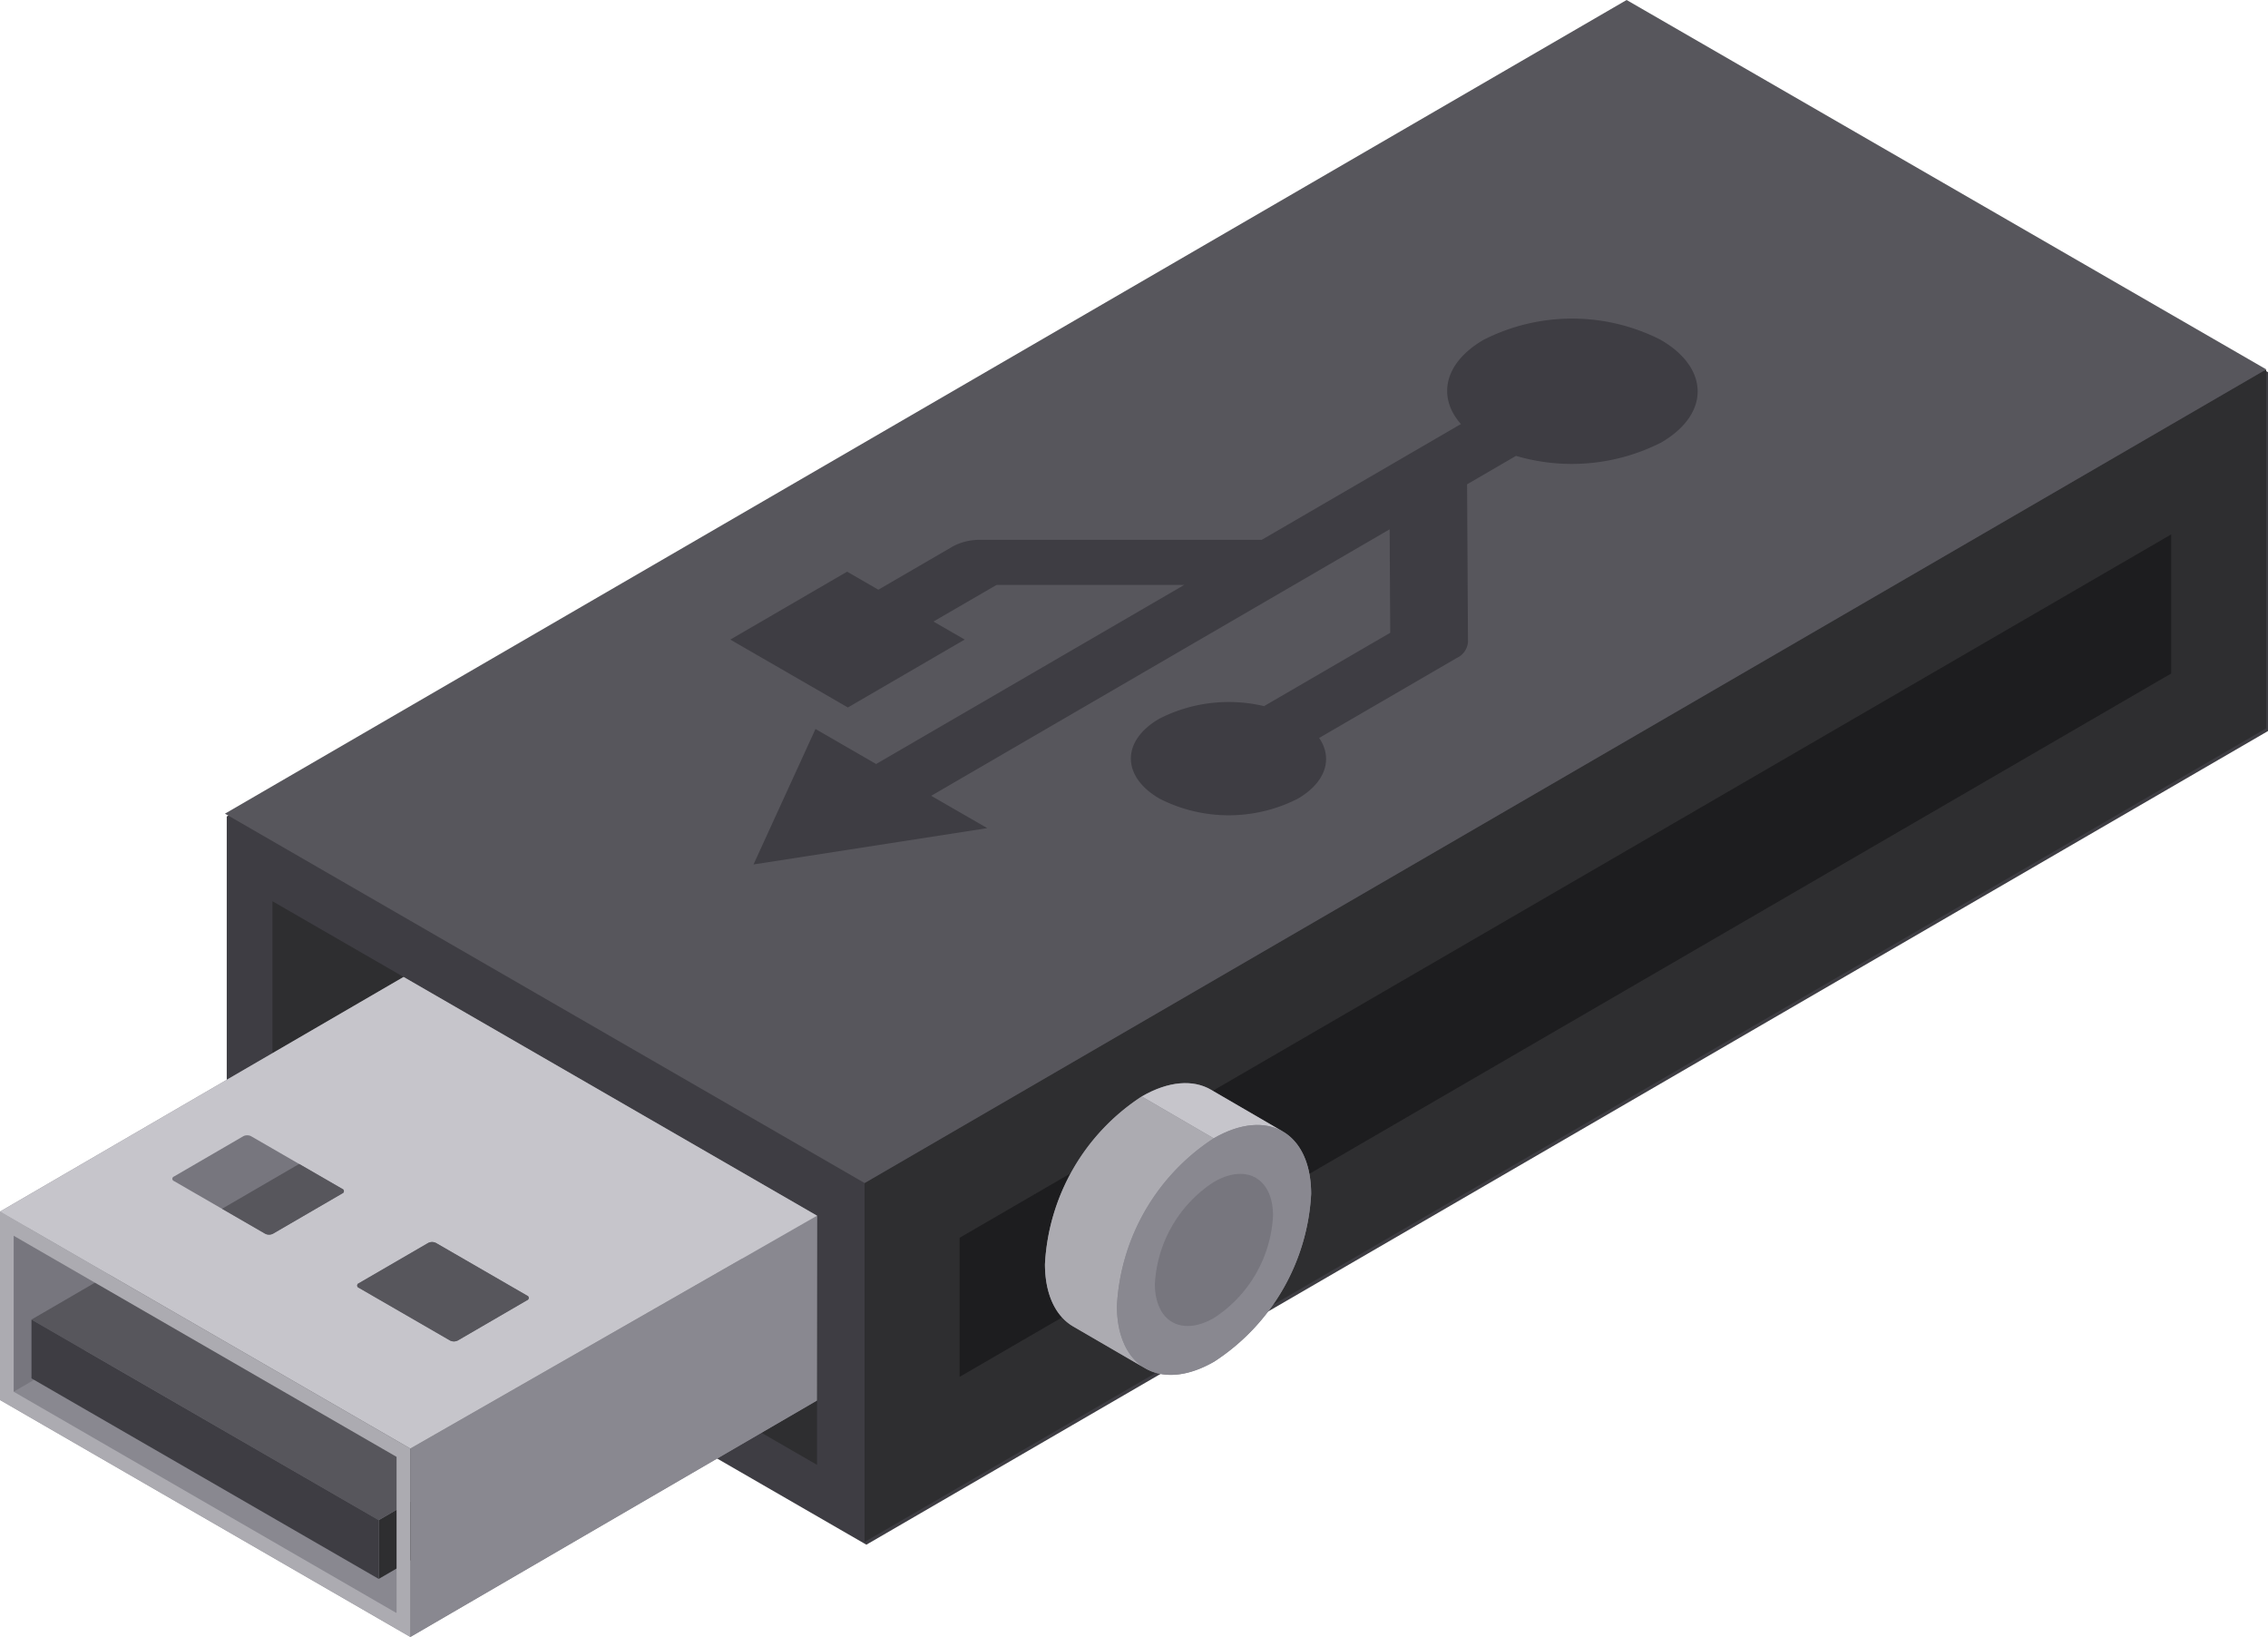 <svg xmlns="http://www.w3.org/2000/svg" width="149.328" height="107.756" viewBox="0 0 149.328 107.756">
  <g id="usb_1_" data-name="usb (1)" transform="translate(0 -71.269)">
    <path id="Path_194" data-name="Path 194" d="M143.474,71.907l-92.288,53.56v23.624L93.3,173.4l92.287-53.56V96.22Z" transform="translate(-36.257 -0.452)" fill="#3e3d43"/>
    <g id="Group_98" data-name="Group 98" transform="translate(17.94 95.582)">
      <path id="Path_195" data-name="Path 195" d="M61.511,291.072v-16.4l35.854,20.7v16.4Z" transform="translate(-61.511 -239.661)" fill="#2e2e30"/>
      <path id="Path_196" data-name="Path 196" d="M195.171,208.191l92.288-53.56v23.625l-92.288,53.56Z" transform="translate(-156.188 -154.631)" fill="#2e2e30"/>
    </g>
    <path id="Path_197" data-name="Path 197" d="M216.624,238.184l79.774-46.3v9.156l-79.774,46.3Z" transform="translate(-153.444 -85.438)" fill="#1d1d1f"/>
    <path id="Path_198" data-name="Path 198" d="M50.784,124.829l92.288-53.56,42.111,24.313L92.9,149.142Z" transform="translate(-35.973 0)" fill="#57565c"/>
    <g id="Group_99" data-name="Group 99" transform="translate(48.086 92.239)">
      <path id="Path_199" data-name="Path 199" d="M226.132,144.567a12.857,12.857,0,0,0-11.666,0c-2.581,1.5-3.074,3.75-1.489,5.543l-13.12,7.624H181.326a3.678,3.678,0,0,0-1.806.434l-4.9,2.846-2.057-1.187-7.691,4.47,7.742,4.469,7.691-4.47-2.057-1.187L182.4,160.7h12.358l-20.284,11.788-3.993-2.306L166.4,179.1l15.391-2.391L178.1,174.58l30.184-17.541.039,6.81-8.309,4.829a10.056,10.056,0,0,0-6.9.83c-2.5,1.454-2.489,3.811.029,5.265a10.017,10.017,0,0,0,9.09,0c1.861-1.081,2.328-2.662,1.41-4l9.055-5.262a1.273,1.273,0,0,0,.744-1.048l-.06-10.386,3.221-1.872a13,13,0,0,0,9.564-.881c3.21-1.866,3.193-4.891-.038-6.757" transform="translate(-164.874 -143.167)" fill="#3e3d43"/>
    </g>
    <path id="Path_200" data-name="Path 200" d="M26.573,291.767,0,307.21v12.4l27.017,15.6,26.777-15.561v-12.17Zm-.492,41.855.029-.017v.017Z" transform="translate(0 -156.189)" fill="#898890"/>
    <g id="Group_100" data-name="Group 100" transform="translate(0 135.578)">
      <path id="Path_201" data-name="Path 201" d="M3.087,312.378l26.777-15.561-.029,10.266L3.087,322.644Z" transform="translate(-2.187 -295.344)" fill="#77767e"/>
      <path id="Path_202" data-name="Path 202" d="M85.494,376.557,112.271,361l-.011,3.871L85.494,380.428Z" transform="translate(-60.559 -340.805)" fill="#2e2e30"/>
      <path id="Path_203" data-name="Path 203" d="M7.1,331.294l26.777-15.561,22.865,13.2L29.962,344.5Z" transform="translate(-5.027 -308.743)" fill="#57565c"/>
      <path id="Path_204" data-name="Path 204" d="M0,344.717l27.017,15.6v12.4L0,357.122Zm26.111,26.412V360.863L.9,346.308v10.266l25.182,14.555" transform="translate(0 -329.274)" fill="#acabb1"/>
      <path id="Path_205" data-name="Path 205" d="M29.962,382.289v3.871L7.1,372.959v-3.871Z" transform="translate(-5.027 -346.537)" fill="#3e3d43"/>
      <path id="Path_206" data-name="Path 206" d="M92.632,360.974l26.777-15.326-.035,12.17L92.632,373.38Z" transform="translate(-65.615 -329.933)" fill="#898890"/>
      <path id="Path_207" data-name="Path 207" d="M0,307.21l26.573-15.443,27.221,15.715L27.017,322.808Z" transform="translate(0 -291.767)" fill="#c6c5cb"/>
    </g>
    <path id="Path_208" data-name="Path 208" d="M50.093,331.024a.158.158,0,0,1,0,.3l-4.562,2.651a.568.568,0,0,1-.516,0l-6-3.466a.158.158,0,0,1,0-.3l4.562-2.651a.569.569,0,0,1,.516,0l6,3.466m12.171,7.027-6-3.466a.568.568,0,0,0-.516,0l-4.562,2.651a.158.158,0,0,0,0,.3l6,3.466a.568.568,0,0,0,.516,0l4.562-2.651a.158.158,0,0,0,0-.3" transform="translate(-27.559 -181.497)" fill="#77767e"/>
    <g id="Group_101" data-name="Group 101" transform="translate(14.618 147.887)">
      <path id="Path_209" data-name="Path 209" d="M52.96,338.559a.568.568,0,0,0,.516,0l4.562-2.651a.158.158,0,0,0,0-.3l-2.84-1.64-5.076,2.95Z" transform="translate(-50.12 -333.969)" fill="#57565c"/>
      <path id="Path_210" data-name="Path 210" d="M87.263,358.067l4.562-2.651a.158.158,0,0,0,0-.3l-6-3.466a.568.568,0,0,0-.516,0L80.742,354.3a.158.158,0,0,0,0,.3l6,3.466A.568.568,0,0,0,87.263,358.067Z" transform="translate(-71.736 -346.45)" fill="#57565c"/>
    </g>
    <path id="Path_211" data-name="Path 211" d="M235.9,327.65c.006,2.016.717,3.435,1.865,4.1L242.5,334.5l-.013-.008c1.164.684,2.779.592,4.563-.437a14.046,14.046,0,0,0,6.374-11.04c-.006-2.022-.722-3.443-1.876-4.108l.011.006-4.737-2.753c-1.163-.676-2.773-.581-4.55.446A14.046,14.046,0,0,0,235.9,327.65Z" transform="translate(-167.098 -173.165)" fill="#898890"/>
    <path id="Path_212" data-name="Path 212" d="M267.042,318.918l-4.737-2.753c-1.163-.676-2.773-.581-4.55.446l4.737,2.753C264.269,318.337,265.879,318.242,267.042,318.918Z" transform="translate(-182.579 -173.165)" fill="#c6c5cb"/>
    <path id="Path_213" data-name="Path 213" d="M237.765,333.882l4.737,2.753c-1.148-.667-1.86-2.085-1.865-4.1a14.047,14.047,0,0,1,6.374-11.04l-4.737-2.753a14.048,14.048,0,0,0-6.374,11.04C235.906,331.8,236.617,333.215,237.765,333.882Z" transform="translate(-167.098 -175.296)" fill="#acabb1"/>
    <path id="Path_214" data-name="Path 214" d="M258.516,326.048a14.047,14.047,0,0,0-6.374,11.04c.012,4.059,2.884,5.695,6.416,3.656a14.046,14.046,0,0,0,6.374-11.04C264.92,325.646,262.047,324.009,258.516,326.048Z" transform="translate(-178.603 -179.85)" fill="#898890"/>
    <path id="Path_215" data-name="Path 215" d="M264.6,336.743a8.549,8.549,0,0,0-3.879,6.719c.007,2.47,1.755,3.466,3.9,2.225a8.549,8.549,0,0,0,3.879-6.719C268.5,336.5,266.751,335.5,264.6,336.743Z" transform="translate(-184.682 -187.669)" fill="#77767e"/>
  </g>
</svg>
